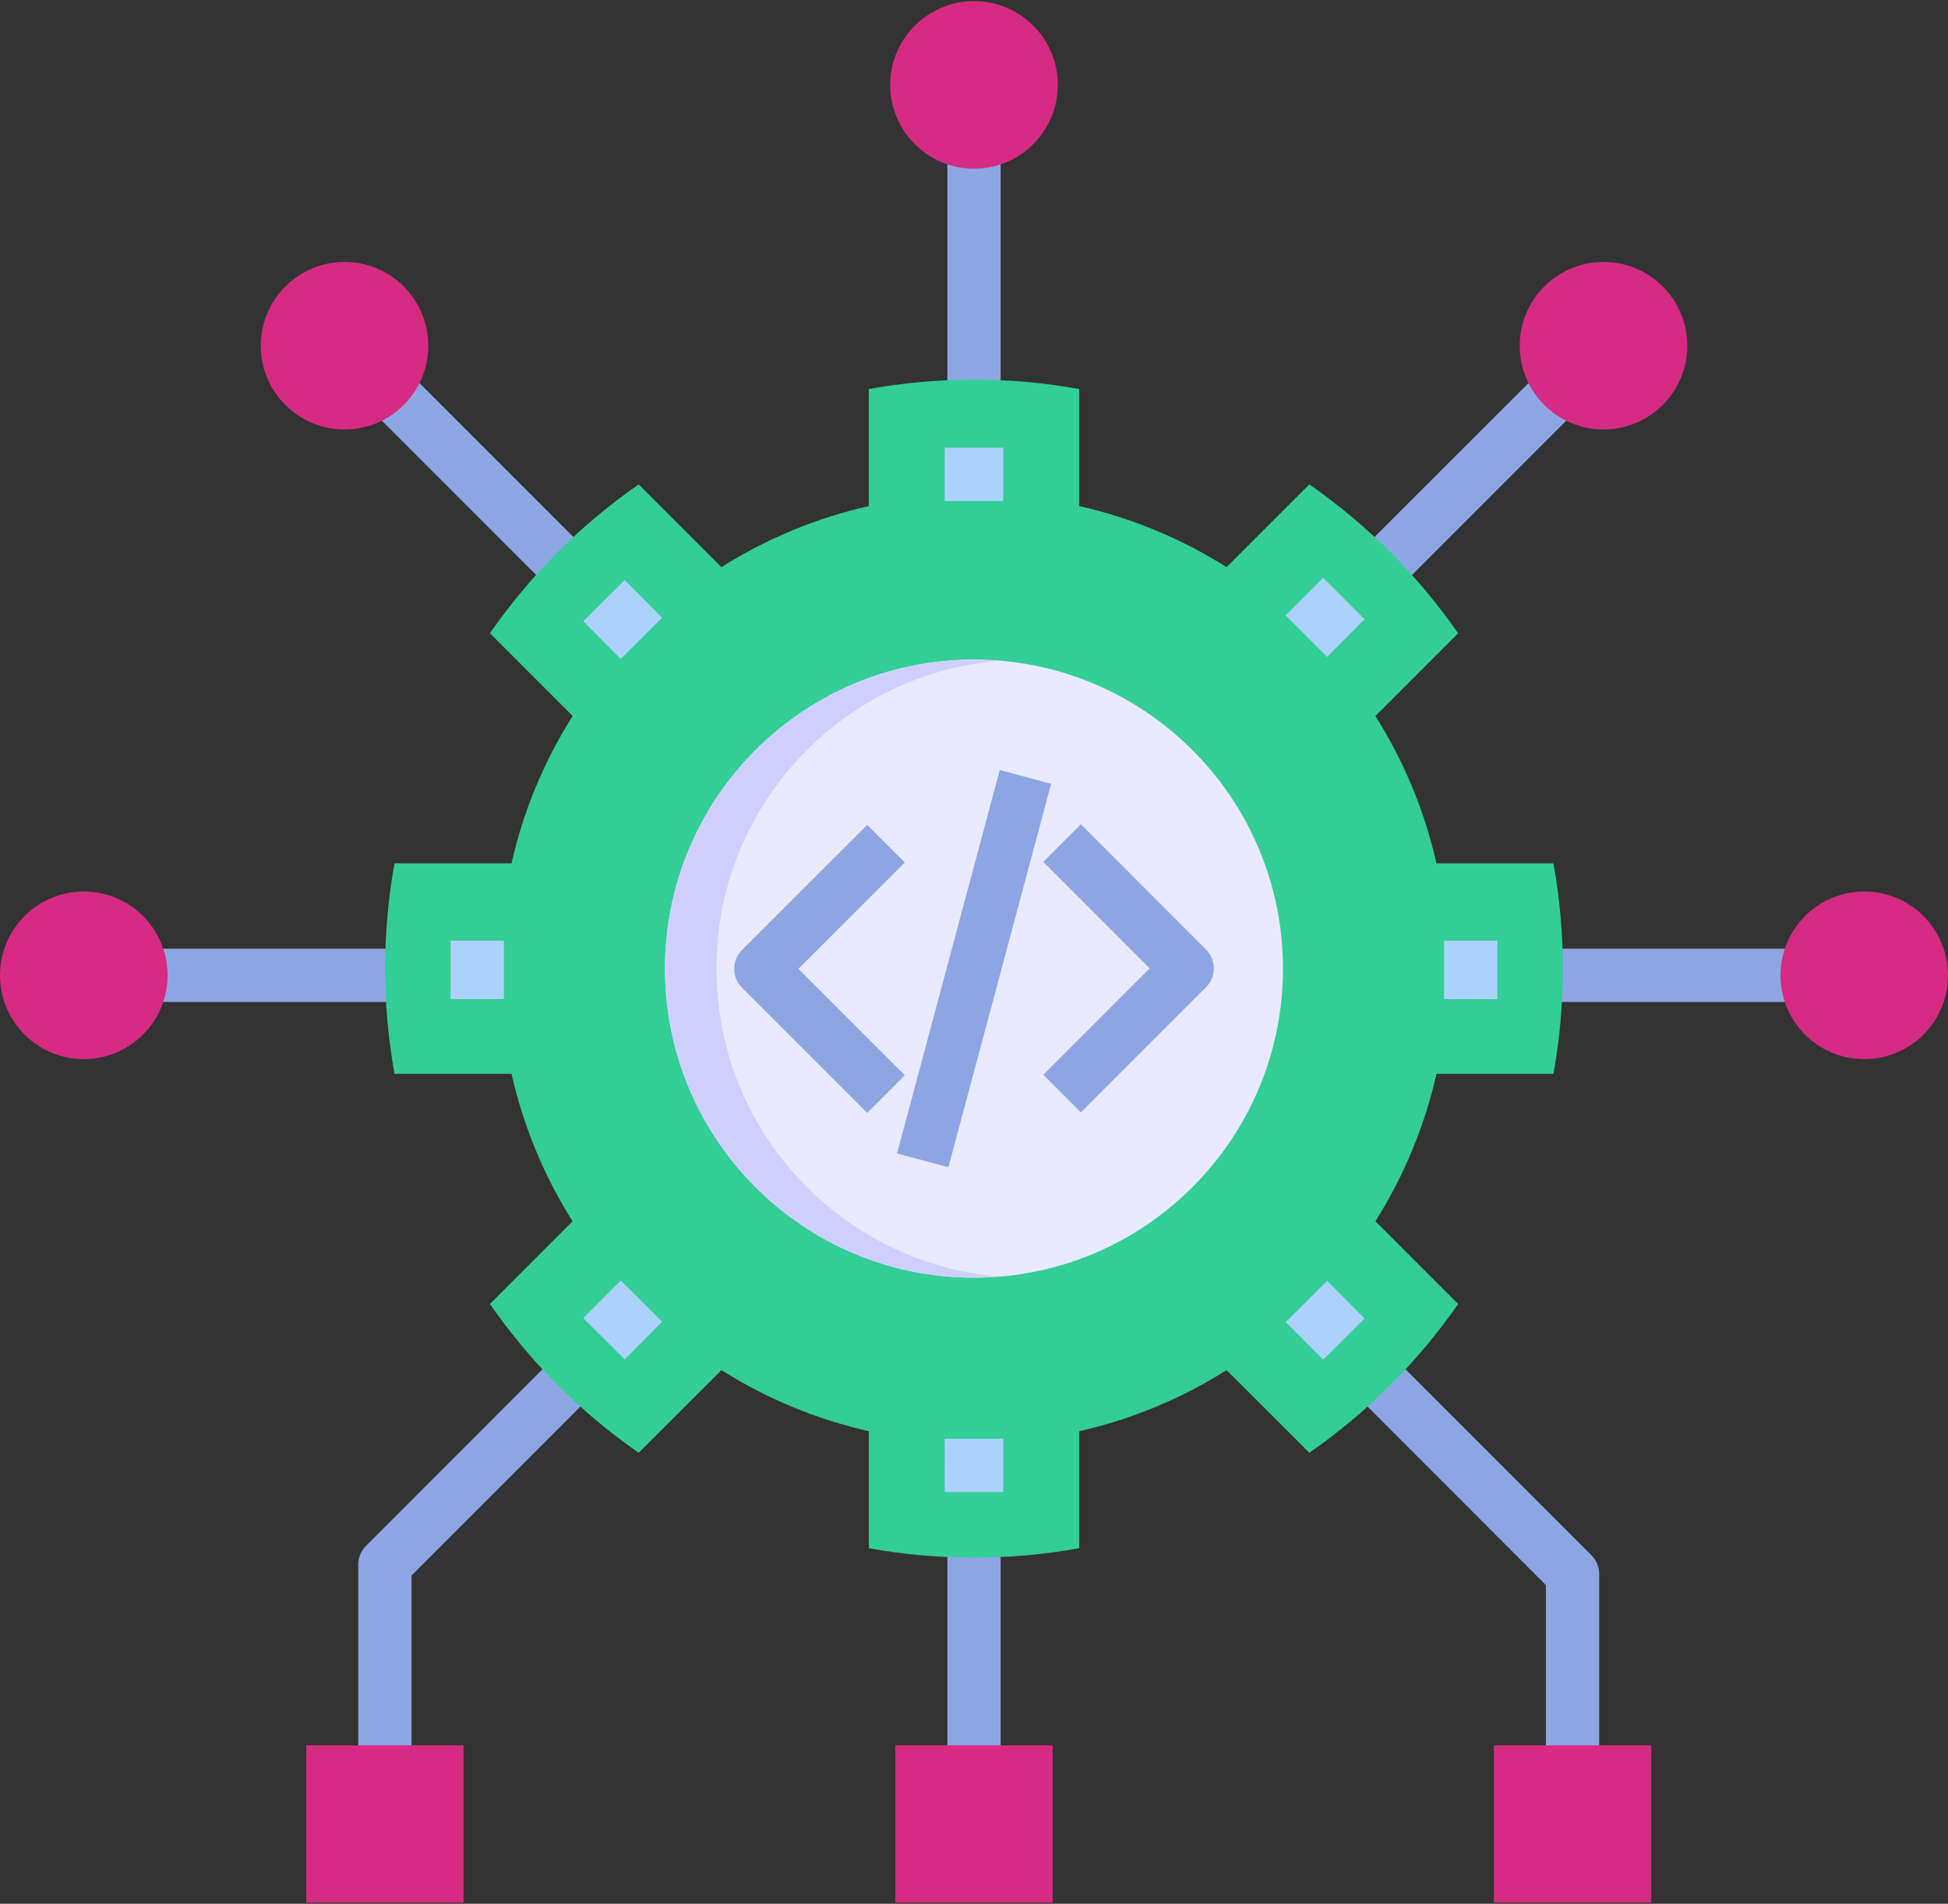 <svg width="131" height="128" viewBox="0 0 131 128" fill="none" xmlns="http://www.w3.org/2000/svg">
<rect x="0" y="0" width="131" height="128" fill="#333333" stroke="none"/>
<path d="M37.729 90.814L40.26 93.345L27.676 105.929V118.585H24.093V105.189C24.093 104.732 24.267 104.275 24.623 103.927L36.459 92.083L37.729 90.814ZM93.271 90.814L90.739 93.345L92.009 94.614L103.961 106.574V118.766H107.544V105.827C107.545 105.592 107.499 105.36 107.409 105.144C107.319 104.927 107.188 104.73 107.022 104.565L93.271 90.814ZM63.708 104.725V118.788H67.291V102.933H63.708V104.725ZM63.708 8.647V27.316H67.291V6.855H63.708V8.647ZM108.291 25.321L105.753 22.79L104.491 24.059L91.189 37.353L93.728 39.885L108.291 25.321ZM122.427 63.783H103.308V67.366H124.218V63.783H122.427ZM27.698 63.783H7.688V67.366H27.698V63.783ZM37.279 39.885L39.81 37.353L25.885 23.428L23.354 25.959L24.623 27.229L37.279 39.885Z" fill="#8DA6E3"/>
<path fill-rule="evenodd" clip-rule="evenodd" d="M9.477 65.574C9.477 67.699 7.758 69.418 5.633 69.418C3.508 69.418 1.789 67.699 1.789 65.574C1.789 63.456 3.508 61.73 5.633 61.73C7.758 61.73 9.477 63.456 9.477 65.574Z" fill="#FAFCFF"/>
<path fill-rule="evenodd" clip-rule="evenodd" d="M72.578 34.025C76.146 34.83 79.482 36.237 82.485 38.13L88.048 32.567C91.952 35.282 95.342 38.671 98.057 42.576L92.494 48.139C94.387 51.141 95.794 54.477 96.599 58.046H104.468C104.882 60.345 105.099 62.709 105.099 65.124C105.099 67.54 104.882 69.904 104.468 72.196H96.606C95.806 75.71 94.416 79.062 92.494 82.111L98.057 87.674C95.343 91.578 91.954 94.965 88.048 97.675L82.485 92.12C79.482 94.013 76.146 95.42 72.578 96.225V104.094C70.278 104.508 67.914 104.725 65.499 104.725C63.084 104.725 60.719 104.508 58.428 104.094V96.225C54.913 95.431 51.56 94.042 48.513 92.12L42.95 97.675C39.044 94.967 35.657 91.579 32.948 87.674L38.504 82.111C36.581 79.064 35.193 75.71 34.399 72.196H26.529C26.109 69.862 25.898 67.496 25.898 65.124C25.898 62.709 26.116 60.345 26.529 58.046H34.399C35.192 54.532 36.583 51.181 38.511 48.139L32.948 42.576C35.658 38.67 39.046 35.28 42.95 32.567L48.513 38.13C51.56 36.207 54.913 34.819 58.427 34.025V26.155C60.719 25.742 63.083 25.524 65.499 25.524C67.914 25.524 70.278 25.742 72.578 26.155L72.578 34.025Z" fill="#33CD96"/>
<path fill-rule="evenodd" clip-rule="evenodd" d="M65.498 44.345C76.972 44.345 86.278 53.65 86.278 65.125C86.278 76.599 76.972 85.904 65.498 85.904C54.024 85.904 44.719 76.598 44.719 65.124C44.719 53.65 54.024 44.345 65.498 44.345Z" fill="#E9E9FF"/>
<path d="M60.85 72.298L58.322 74.826L49.899 66.403C49.733 66.237 49.601 66.04 49.511 65.823C49.421 65.606 49.375 65.374 49.375 65.139C49.375 64.904 49.421 64.671 49.511 64.455C49.601 64.238 49.733 64.041 49.9 63.875L58.323 55.46L60.85 57.99L53.692 65.14L60.85 72.298ZM81.105 63.847L72.691 55.423L70.161 57.95L77.313 65.109L70.161 72.261L72.689 74.79L81.105 66.374C81.44 66.039 81.628 65.584 81.628 65.11C81.628 64.636 81.44 64.182 81.105 63.847ZM67.233 51.773L60.324 77.551L63.778 78.477L70.687 52.699L67.233 51.773Z" fill="#8DA6E3"/>
<path d="M63.53 96.733H67.468V100.315H63.529L63.53 96.733ZM63.53 33.684H67.468V30.101H63.53V33.684H63.53ZM43.012 87.347L41.742 86.093L39.226 88.624L40.495 89.886L40.742 90.132L42.011 91.394L44.528 88.863L43.266 87.601L43.012 87.347ZM86.456 41.379L87.725 42.648L89.241 44.164L91.772 41.633L88.987 38.848L86.456 41.379ZM30.305 65.03V67.177H33.888V63.239H30.305V65.03ZM97.11 63.239V67.177H100.693V63.239H97.11ZM40.742 40.255L39.226 41.771L41.742 44.302L44.528 41.532L42.011 39L40.742 40.255ZM87.986 87.376L86.463 88.885L88.98 91.416L91.765 88.646L89.248 86.115L87.986 87.376Z" fill="#ACD1FC"/>
<path fill-rule="evenodd" clip-rule="evenodd" d="M65.493 9.554C67.611 9.554 69.337 7.828 69.337 5.71C69.337 3.592 67.611 1.866 65.493 1.866C63.376 1.866 61.649 3.592 61.649 5.71C61.649 7.828 63.376 9.554 65.493 9.554ZM110.548 20.527C112.042 22.028 112.042 24.458 110.548 25.959C109.046 27.461 106.609 27.461 105.108 25.959C103.606 24.458 103.606 22.028 105.108 20.527C106.609 19.026 109.046 19.026 110.548 20.527ZM25.879 25.959C24.377 27.461 21.948 27.461 20.446 25.959C18.945 24.458 18.945 22.028 20.446 20.527C21.948 19.026 24.377 19.026 25.879 20.527C27.38 22.028 27.38 24.458 25.879 25.959Z" fill="#FAFCFF"/>
<path fill-rule="evenodd" clip-rule="evenodd" d="M60.208 117.345H70.79V127.926H60.208V117.345ZM100.461 117.345V127.926H111.043V117.345H100.461ZM20.594 127.927H31.175V117.345H20.594V127.927Z" fill="#D52B83"/>
<path fill-rule="evenodd" clip-rule="evenodd" d="M65.498 44.345C66.078 44.345 66.658 44.374 67.224 44.418C56.563 45.295 48.178 54.231 48.178 65.124C48.178 76.018 56.563 84.953 67.224 85.831C66.658 85.874 66.078 85.903 65.498 85.903C54.024 85.903 44.719 76.598 44.719 65.124C44.719 53.65 54.024 44.345 65.498 44.345Z" fill="#CFCFFF"/>
<path d="M131 65.574C131 67.133 130.369 68.541 129.354 69.563C128.331 70.579 126.924 71.21 125.364 71.21C123.812 71.21 122.405 70.579 121.383 69.563C120.367 68.54 119.736 67.133 119.736 65.574C119.736 64.022 120.367 62.615 121.383 61.593C122.405 60.57 123.812 59.939 125.364 59.939C126.924 59.939 128.331 60.57 129.354 61.593C130.369 62.615 131 64.022 131 65.574ZM107.834 17.611C107.095 17.61 106.363 17.755 105.679 18.037C104.996 18.32 104.375 18.735 103.853 19.258C102.83 20.281 102.199 21.688 102.199 23.247C102.199 24.799 102.83 26.206 103.853 27.229C104.375 27.752 104.996 28.167 105.679 28.449C106.363 28.732 107.095 28.877 107.834 28.875C108.574 28.876 109.306 28.731 109.989 28.448C110.672 28.166 111.293 27.751 111.816 27.229C112.839 26.206 113.47 24.799 113.47 23.247C113.47 21.688 112.839 20.28 111.816 19.258C111.293 18.735 110.672 18.321 109.989 18.038C109.306 17.756 108.574 17.611 107.834 17.611ZM65.5 0.074C63.948 0.074 62.541 0.705 61.518 1.728C60.993 2.249 60.576 2.869 60.292 3.553C60.008 4.236 59.863 4.969 59.865 5.71C59.864 6.45 60.009 7.183 60.293 7.866C60.577 8.549 60.993 9.17 61.518 9.691C62.541 10.714 63.948 11.345 65.5 11.345C67.059 11.345 68.466 10.714 69.489 9.691C70.012 9.168 70.426 8.548 70.709 7.864C70.991 7.181 71.136 6.449 71.135 5.71C71.137 4.97 70.992 4.238 70.71 3.554C70.427 2.871 70.012 2.25 69.489 1.728C68.466 0.705 67.059 0.074 65.5 0.074ZM23.173 17.611C20.061 17.611 17.537 20.136 17.537 23.247C17.537 26.358 20.061 28.875 23.173 28.875C26.284 28.875 28.801 26.358 28.801 23.247C28.801 20.135 26.284 17.611 23.173 17.611ZM5.635 59.939C2.524 59.939 0 62.463 0 65.574C0 68.686 2.524 71.21 5.635 71.21C8.747 71.21 11.271 68.686 11.271 65.574C11.271 62.463 8.747 59.939 5.635 59.939Z" fill="#D52B83"/>
</svg>
